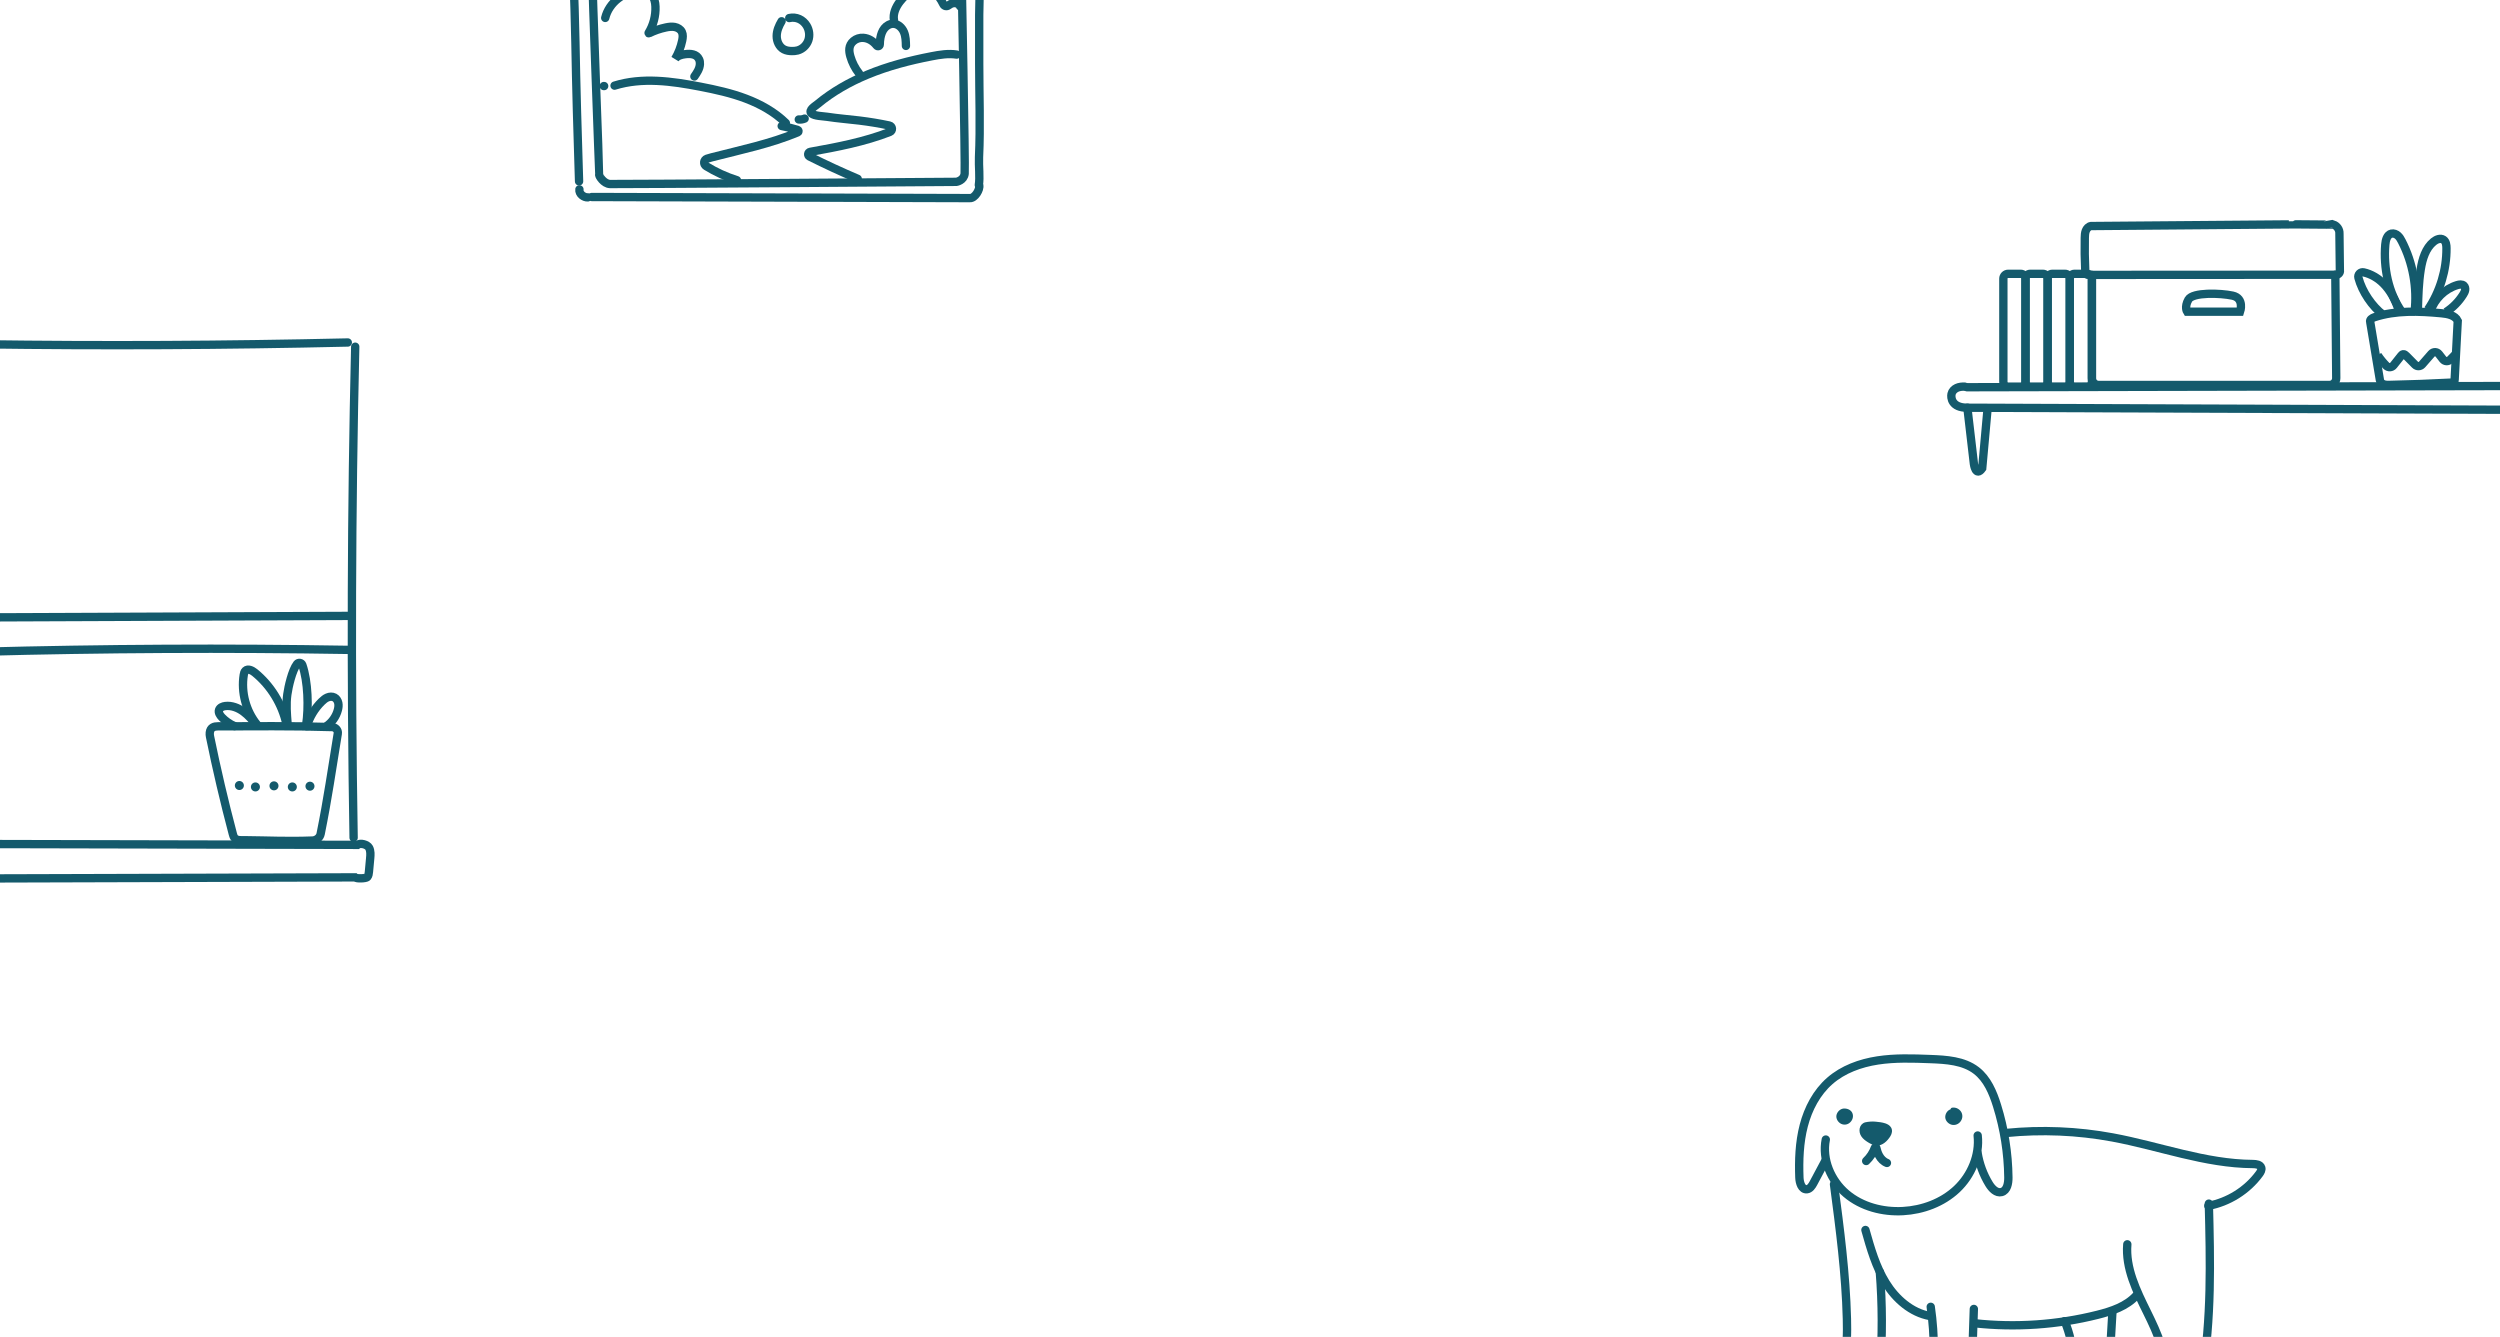 <svg width="1799" height="962" viewBox="0 0 1799 962" fill="none" xmlns="http://www.w3.org/2000/svg">
<g clip-path="url(#clip0_1_3)">
<path d="M697.653 -37.72C707.688 -36.17 704.284 -33.357 704.895 -8.374C705.051 -1.993 704.634 4.354 704.634 10.736V45.867C704.634 68.273 705.54 90.773 704.502 113.132C704.21 119.43 705.28 127.671 704.371 133.127" stroke="#145A6C" stroke-width="6" stroke-miterlimit="10" stroke-linecap="round"/>
<path d="M416.95 136.268C416.507 139.612 420.223 142.21 422.971 142.027" stroke="#145A6C" stroke-width="6" stroke-miterlimit="10" stroke-linecap="round"/>
<path d="M425.85 141.765L697.827 142.551C701.589 142.894 705.374 136.143 704.633 133.388" stroke="#145A6C" stroke-width="6" stroke-miterlimit="10" stroke-linecap="round"/>
<path d="M412.5 -18.873C414.141 15.623 414.15 45.333 415.182 79.853C415.335 84.966 415.487 90.079 415.64 95.192C415.992 106.967 416.344 118.742 416.697 130.516" stroke="#145A6C" stroke-width="6" stroke-miterlimit="10" stroke-linecap="round"/>
<path d="M428.73 -21.84C428.73 -21.84 426.635 -22.188 426.287 -17.826C425.938 -13.464 431.347 125.099 431.173 125.798C430.999 126.496 434.314 132.254 439.026 132.429C443.738 132.603 688.229 130.858 688.229 130.858C688.229 130.858 693.639 129.986 694.163 124.924C694.687 119.863 691.894 -21.666 691.894 -21.666C691.894 -21.666 691.196 -27.25 685.786 -27.6C680.376 -27.949 433.965 -24.458 433.965 -24.458" stroke="#145A6C" stroke-width="6" stroke-miterlimit="10" stroke-linecap="round"/>
<path d="M435.52 12.898C438.199 1.833 449.116 -6.653 460.5 -6.519C463.482 -6.484 466.649 -5.821 468.757 -3.711C470.908 -1.558 471.544 1.675 471.664 4.715C471.926 11.339 470.178 18.026 466.722 23.681C466.61 23.865 466.798 24.073 466.992 23.977C470.832 22.066 474.918 20.646 479.117 19.764C481.229 19.321 483.419 19.013 485.54 19.416C487.662 19.819 489.722 21.039 490.669 22.979C491.599 24.886 491.337 27.143 490.902 29.219C489.926 33.883 488.181 38.383 485.757 42.486C487.258 40.14 490.28 39.343 493.042 38.991C496.824 38.51 501.276 38.738 503.081 42.723C503.559 43.779 503.731 44.955 503.663 46.113C503.46 49.531 501.55 52.325 499.682 55.03" stroke="#145A6C" stroke-width="6" stroke-miterlimit="10" stroke-linecap="round"/>
<path d="M562.43 15.292C560.472 18.551 558.921 22.193 558.915 25.995C558.91 29.797 560.714 33.768 564.08 35.534C565.842 36.458 567.876 36.726 569.865 36.746C571.231 36.761 572.606 36.663 573.926 36.314C577.482 35.371 580.439 32.524 581.655 29.051C582.87 25.579 582.365 21.58 580.45 18.438C579.196 16.38 577.35 14.669 575.155 13.676C572.914 12.662 570.334 12.418 567.942 12.996" stroke="#145A6C" stroke-width="6" stroke-miterlimit="10" stroke-linecap="round"/>
<path d="M618.196 52.831C615.335 49.213 613.192 45.031 611.926 40.595C610.859 36.854 610.42 32.666 614.204 29.486C616.152 27.848 618.704 27.046 621.242 27.227C625.215 27.511 628.494 29.742 630.873 32.775C631.61 33.716 633.094 33.188 633.096 31.993C633.099 30.367 633.253 28.742 633.557 27.145C634.02 24.708 634.86 22.286 636.42 20.357C637.981 18.428 640.346 17.049 642.826 17.098C646.224 17.165 649.114 19.879 650.442 23.008C651.77 26.136 651.852 29.632 651.913 33.029" stroke="#145A6C" stroke-width="6" stroke-miterlimit="10" stroke-linecap="round"/>
<path d="M690.881 4.545C690.043 2.569 687.467 1.816 685.397 2.381C684.347 2.668 683.407 3.207 682.546 3.874C681.302 4.838 679.511 4.465 678.816 3.053C676.995 -0.645 674.785 -4.175 671.307 -6.269C667.393 -8.627 662.363 -8.712 658.084 -7.108C653.805 -5.505 650.229 -2.363 647.472 1.281C644.585 5.097 642.45 9.88 643.31 14.588" stroke="#145A6C" stroke-width="6" stroke-miterlimit="10" stroke-linecap="round"/>
<path d="M574.801 85.972C576.235 86.133 577.71 85.91 579.033 85.333" stroke="#145A6C" stroke-width="6" stroke-miterlimit="10" stroke-linecap="round"/>
<path d="M617.205 128.665C605.493 123.682 593.935 118.335 582.556 112.632C582.544 112.626 582.532 112.619 582.519 112.613C580.997 111.848 581.348 109.574 583.024 109.274C602.454 105.797 621.998 102.081 640.327 94.949C642.573 94.075 642.287 90.816 639.929 90.318C632.799 88.81 625.604 87.615 618.369 86.737C610.643 85.8 602.871 85.229 595.176 84.038C592.54 83.631 585.822 83.515 583.883 81.588C581.526 79.246 586.614 76.327 588.409 74.837C599.072 65.979 611.266 59.078 624.044 53.771C638.929 47.588 654.621 43.529 670.448 40.481C676.377 39.339 682.462 38.334 688.426 39.274" stroke="#145A6C" stroke-width="6" stroke-miterlimit="10" stroke-linecap="round"/>
<path d="M434.489 61.926H434.75" stroke="#145A6C" stroke-width="6" stroke-miterlimit="10" stroke-linecap="round"/>
<path d="M442.226 61.62C462.05 55.446 483.469 58.411 503.854 62.355C514.974 64.507 526.09 66.949 536.685 70.954C547.28 74.959 557.393 80.596 565.501 88.506" stroke="#145A6C" stroke-width="6" stroke-miterlimit="10" stroke-linecap="round"/>
<path d="M562.501 90.685C566.364 91.403 570.188 92.329 573.951 93.46C574.803 93.716 574.878 94.9 574.056 95.241C554.266 103.467 533.095 107.835 512.319 113.177C511.099 113.491 509.86 113.818 508.664 114.235C506.327 115.048 506.027 118.245 508.134 119.543C515.07 123.82 522.536 127.237 530.308 129.686" stroke="#145A6C" stroke-width="6" stroke-miterlimit="10" stroke-linecap="round"/>
<path d="M1313.84 820.016C1311.01 834.305 1317.49 849.562 1328.61 858.974C1339.72 868.386 1354.83 872.3 1369.37 871.5C1383.62 870.715 1397.82 865.446 1408.19 855.635C1418.56 845.824 1424.7 831.302 1423.14 817.11" stroke="#145A6C" stroke-width="6" stroke-miterlimit="10" stroke-linecap="round"/>
<path d="M1313.32 835.664C1310.55 840.87 1307.78 846.074 1305 851.28C1303.92 853.305 1302.48 855.583 1300.2 855.789C1296.5 856.123 1294.98 851.184 1294.84 847.472C1294.38 834.885 1294.81 822.143 1297.99 809.955C1301.17 797.768 1307.27 786.095 1316.75 777.808C1326.27 769.49 1338.65 765.022 1351.14 763.098C1363.64 761.174 1376.35 761.626 1388.98 762.1C1400.57 762.536 1413 763.274 1422.18 770.364C1430.05 776.434 1434.12 786.143 1437.07 795.63C1442.27 812.32 1445.02 829.766 1445.23 847.244C1445.28 851.455 1444.37 856.774 1440.29 857.813C1436.59 858.758 1433.31 855.287 1431.32 852.022C1427.16 845.197 1424.34 837.554 1423.07 829.66" stroke="#145A6C" stroke-width="6" stroke-miterlimit="10" stroke-linecap="round"/>
<path d="M1485.76 950.68C1492.9 968.034 1494.29 987.697 1489.66 1005.88C1489.18 1007.78 1488.63 1009.74 1488.97 1011.66C1489.54 1014.83 1492.47 1017.17 1495.59 1017.95C1502.54 1019.7 1509.79 1014.87 1513.21 1008.58C1516.64 1002.28 1517.13 994.863 1517.55 987.709C1518.4 973.069 1519.26 958.43 1520.12 943.79" stroke="#145A6C" stroke-width="6" stroke-miterlimit="10" stroke-linecap="round"/>
<path d="M1389.35 940.383C1392.41 961.656 1392.34 983.377 1389.17 1004.63C1388.85 1006.75 1388.52 1009.02 1389.47 1010.94C1391.05 1014.15 1395.28 1014.82 1398.86 1014.93C1405.34 1015.12 1412.9 1014.21 1416.33 1008.7C1418.19 1005.7 1418.36 1002 1418.48 998.477C1419.11 979.623 1419.74 960.769 1420.38 941.914" stroke="#145A6C" stroke-width="6" stroke-miterlimit="10" stroke-linecap="round"/>
<path d="M1342.36 885.091C1346.06 898.226 1349.84 911.557 1357.02 923.158C1364.2 934.76 1375.37 944.61 1388.79 947.011" stroke="#145A6C" stroke-width="6" stroke-miterlimit="10" stroke-linecap="round"/>
<path d="M1530.81 895.393C1529.4 912.512 1537.41 928.825 1545.01 944.23C1552.6 959.634 1560.19 976.287 1557.86 993.304C1557.14 998.572 1555.58 1004.4 1558.48 1008.86C1562.26 1014.68 1571.7 1013.93 1576.69 1009.11C1581.68 1004.28 1583.32 997.029 1584.5 990.187C1591.54 949.328 1590.52 907.563 1589.48 866.114" stroke="#145A6C" stroke-width="6" stroke-miterlimit="10" stroke-linecap="round"/>
<path d="M1443.58 815.289C1469.08 812.74 1494.94 813.82 1520.14 818.486C1553.91 824.738 1586.8 837.418 1621.14 837.627C1623.51 837.642 1626.52 838.031 1627.2 840.311C1627.65 841.856 1626.71 843.44 1625.75 844.737C1616.99 856.628 1603.6 865.019 1589.09 867.728" stroke="#145A6C" stroke-width="6" stroke-miterlimit="10" stroke-linecap="round"/>
<path d="M1319.74 852.197C1323.98 884.371 1328.23 916.618 1329.04 949.061C1329.3 959.268 1329.2 969.68 1326.67 979.637C1325.45 984.432 1323.86 987.415 1321.08 990.827C1318.93 993.473 1316.72 995.519 1317.94 999.397C1319.19 1003.36 1323.31 1005.92 1327.43 1006.4C1331.56 1006.88 1335.7 1005.65 1339.55 1004.08C1343.39 1002.53 1347.25 1000.49 1349.61 997.087C1352.11 993.484 1352.57 988.891 1352.9 984.517C1354.61 961.478 1354.55 938.307 1352.72 915.276" stroke="#145A6C" stroke-width="6" stroke-miterlimit="10" stroke-linecap="round"/>
<path d="M1421.07 952.231C1450.55 955.43 1480.59 953.358 1509.35 946.139C1519.66 943.553 1530.31 939.993 1537.43 932.106" stroke="#145A6C" stroke-width="6" stroke-miterlimit="10" stroke-linecap="round"/>
<path d="M1327.55 799.274C1325.22 799.04 1322.97 801.165 1323.01 803.5C1323.04 805.834 1325.31 807.87 1327.64 807.715C1329.97 807.561 1331.93 805.302 1331.81 802.97C1331.7 800.637 1329.88 799.354 1327.55 799.273" fill="#145A6C"/>
<path d="M1327.55 797.695C1324.99 797.483 1322.67 799.29 1321.77 801.598C1320.81 804.047 1321.97 806.689 1324 808.178C1325.96 809.622 1328.7 809.662 1330.68 808.227C1332.71 806.752 1333.84 804.23 1333.22 801.74C1332.57 799.127 1330.07 797.807 1327.55 797.697C1326.72 797.661 1325.93 798.449 1325.97 799.275C1326.01 800.16 1326.66 800.814 1327.55 800.853C1327.67 800.858 1327.79 800.87 1327.91 800.876C1328.01 800.88 1328.19 800.853 1327.85 800.862C1328.02 800.858 1328.24 800.934 1328.41 800.977C1328.57 801.017 1328.73 801.103 1328.89 801.126C1329.1 801.158 1328.56 800.957 1328.87 801.114C1328.96 801.162 1329.06 801.207 1329.15 801.26C1329.24 801.309 1329.55 801.45 1329.59 801.546C1329.56 801.456 1329.37 801.35 1329.52 801.496C1329.59 801.569 1329.67 801.635 1329.74 801.711C1329.75 801.731 1329.88 801.859 1329.87 801.865C1329.87 801.866 1329.68 801.557 1329.84 801.834C1329.89 801.92 1330.14 802.232 1330.12 802.338C1330.13 802.277 1330.02 802.046 1330.08 802.261C1330.11 802.369 1330.15 802.472 1330.18 802.58C1330.19 802.654 1330.21 802.729 1330.22 802.802C1330.31 803.166 1330.22 802.551 1330.22 802.791C1330.23 802.974 1330.25 803.156 1330.24 803.34C1330.23 803.449 1330.29 803.789 1330.24 803.405C1330.26 803.511 1330.2 803.663 1330.17 803.763C1330.13 803.941 1330.06 804.111 1330.01 804.285C1329.93 804.514 1330.18 803.955 1329.99 804.299C1329.95 804.371 1329.92 804.445 1329.88 804.516C1329.78 804.695 1329.67 804.862 1329.55 805.031C1329.74 804.749 1329.59 804.976 1329.53 805.045C1329.43 805.153 1329.33 805.257 1329.23 805.356C1329.17 805.412 1329.11 805.465 1329.05 805.521C1328.77 805.786 1329.24 805.408 1329.03 805.539C1328.88 805.639 1328.73 805.744 1328.57 805.833C1328.48 805.883 1328.39 805.923 1328.3 805.971C1328.09 806.086 1328.66 805.857 1328.29 805.973C1328.07 806.041 1327.86 806.09 1327.64 806.144C1327.41 806.2 1328.03 806.13 1327.64 806.139C1327.55 806.142 1327.47 806.148 1327.39 806.148C1327.31 806.148 1327.1 806.173 1327.03 806.131C1327.05 806.144 1327.4 806.206 1327.09 806.137C1326.89 806.093 1326.69 806.049 1326.5 805.983C1326.42 805.956 1326.35 805.927 1326.27 805.897C1326.63 806.036 1326.29 805.892 1326.21 805.85C1326.02 805.753 1325.86 805.638 1325.69 805.527C1325.97 805.709 1325.74 805.572 1325.67 805.509C1325.59 805.443 1325.52 805.374 1325.44 805.303C1325.37 805.227 1324.98 804.757 1325.21 805.072C1325.09 804.909 1324.98 804.738 1324.88 804.561C1324.83 804.473 1324.79 804.38 1324.74 804.291C1324.63 804.081 1324.85 804.644 1324.74 804.275C1324.7 804.135 1324.54 803.825 1324.59 803.69C1324.58 803.71 1324.61 804.073 1324.6 803.748C1324.59 803.646 1324.58 803.545 1324.58 803.442C1324.58 803.369 1324.56 803.196 1324.6 803.137C1324.56 803.335 1324.56 803.374 1324.58 803.255C1324.59 803.195 1324.6 803.135 1324.61 803.076C1324.63 802.977 1324.66 802.879 1324.69 802.782C1324.71 802.694 1324.89 802.291 1324.72 802.649C1324.81 802.466 1324.9 802.286 1325.01 802.114C1325.02 802.107 1325.24 801.771 1325.1 801.974C1324.98 802.152 1325.26 801.794 1325.29 801.759C1325.43 801.609 1325.58 801.473 1325.74 801.341C1325.44 801.59 1325.75 801.339 1325.81 801.299C1325.91 801.233 1326.02 801.169 1326.12 801.112C1326.19 801.073 1326.27 801.04 1326.34 801.002C1326.01 801.177 1326.32 801.012 1326.41 800.98C1326.53 800.942 1326.64 800.909 1326.76 800.88L1326.88 800.854C1327.06 800.822 1327.04 800.823 1326.82 800.855C1326.81 800.829 1327.51 800.85 1327.55 800.853C1328.37 800.921 1329.16 800.078 1329.12 799.275C1329.08 798.361 1328.43 797.77 1327.55 797.697L1327.55 797.695Z" fill="#145A6C"/>
<path d="M1404.73 799.61C1402.59 799.938 1401.03 802.27 1401.43 804.395C1401.83 806.52 1404 808.112 1406.16 807.972C1408.7 807.808 1410.83 805.267 1410.54 802.738C1410.26 800.209 1407.62 798.201 1405.11 798.603" fill="#145A6C"/>
<path d="M1404.31 798.088C1401.82 798.517 1400.07 800.845 1399.82 803.262C1399.55 805.864 1401.37 808.167 1403.68 809.118C1406 810.069 1408.67 809.371 1410.35 807.554C1412.12 805.644 1412.64 802.965 1411.52 800.593C1410.97 799.438 1409.97 798.443 1408.87 797.819C1407.56 797.082 1406.16 796.87 1404.69 797.081C1403.87 797.199 1403.35 798.283 1403.59 799.022C1403.88 799.92 1404.65 800.251 1405.53 800.125C1405.13 800.182 1405.78 800.129 1405.88 800.131C1406.02 800.135 1406.43 800.212 1406.09 800.138C1406.3 800.184 1406.51 800.226 1406.71 800.291C1406.79 800.317 1406.87 800.351 1406.95 800.375C1406.62 800.277 1406.97 800.386 1407.05 800.422C1407.22 800.509 1407.39 800.605 1407.55 800.711C1407.64 800.77 1407.73 800.831 1407.81 800.894C1407.76 800.858 1407.58 800.694 1407.8 800.889C1407.94 801.019 1408.08 801.148 1408.21 801.291C1408.28 801.37 1408.35 801.451 1408.42 801.533C1408.25 801.326 1408.41 801.519 1408.48 801.628C1408.57 801.771 1408.66 801.918 1408.74 802.07C1408.74 802.081 1408.89 802.456 1408.81 802.231C1408.73 802 1408.86 802.398 1408.86 802.402C1408.91 802.567 1408.95 802.733 1408.98 802.9C1408.91 802.554 1408.97 802.831 1408.98 802.932C1408.99 803.062 1408.99 803.193 1408.99 803.323C1408.98 803.431 1408.97 803.539 1408.96 803.647C1408.97 803.585 1409.03 803.323 1408.96 803.612C1408.92 803.803 1408.87 803.991 1408.81 804.177C1408.78 804.258 1408.67 804.531 1408.81 804.226C1408.77 804.306 1408.73 804.385 1408.69 804.461C1408.6 804.657 1408.47 804.837 1408.36 805.024C1408.15 805.375 1408.5 804.887 1408.33 805.073C1408.26 805.155 1408.19 805.24 1408.12 805.32C1408 805.448 1407.88 805.57 1407.74 805.686C1407.74 805.688 1407.41 805.941 1407.6 805.809C1407.79 805.675 1407.44 805.911 1407.44 805.91C1407.25 806.027 1407.06 806.126 1406.87 806.22C1407.16 806.075 1406.91 806.2 1406.82 806.229C1406.72 806.264 1406.62 806.295 1406.51 806.322C1406.38 806.356 1405.95 806.403 1406.29 806.38C1406.07 806.395 1405.85 806.39 1405.63 806.391C1405.55 806.391 1405.33 806.347 1405.66 806.405C1405.53 806.381 1405.4 806.358 1405.27 806.327C1405.08 806.279 1404.89 806.212 1404.71 806.147C1404.47 806.066 1405.01 806.327 1404.66 806.118C1404.58 806.074 1404.5 806.036 1404.43 805.993C1404.35 805.95 1404.28 805.904 1404.2 805.855C1404.21 805.856 1403.85 805.607 1404.04 805.749C1404.22 805.891 1403.89 805.619 1403.9 805.62C1403.8 805.531 1403.7 805.439 1403.62 805.342C1403.56 805.278 1403.5 805.209 1403.44 805.145C1403.64 805.36 1403.49 805.217 1403.45 805.152C1403.33 804.965 1403.23 804.782 1403.12 804.589C1403.08 804.51 1403.05 804.331 1403.13 804.605C1403.1 804.522 1403.07 804.44 1403.04 804.357C1403.01 804.253 1403 804.14 1402.97 804.038C1402.94 803.918 1402.94 803.952 1402.97 804.143C1402.96 804.079 1402.96 804.016 1402.95 803.953C1402.94 803.722 1402.95 803.491 1402.97 803.261C1402.97 803.323 1402.91 803.588 1402.98 803.307C1403.01 803.184 1403.04 803.062 1403.07 802.94C1403.1 802.859 1403.13 802.781 1403.16 802.7C1403.04 803.044 1403.16 802.695 1403.2 802.614C1403.31 802.405 1403.44 802.215 1403.57 802.021C1403.7 801.823 1403.31 802.269 1403.6 801.995C1403.69 801.908 1403.77 801.811 1403.86 801.724C1403.92 801.666 1403.99 801.614 1404.05 801.557C1403.8 801.794 1404.06 801.552 1404.13 801.507C1404.2 801.462 1404.27 801.419 1404.35 801.379C1404.48 801.305 1404.67 801.233 1404.42 801.326C1404.66 801.238 1404.9 801.174 1405.15 801.13C1405.96 800.99 1406.49 799.945 1406.25 799.189C1405.97 798.311 1405.18 797.936 1404.31 798.087L1404.31 798.088Z" fill="#145A6C"/>
<path d="M1342.9 835.456C1345.73 832.8 1347.9 829.459 1349.21 825.804C1349.38 825.321 1350.06 825.367 1350.17 825.867C1350.6 827.825 1351.2 829.746 1352.15 831.506C1353.41 833.845 1355.36 835.897 1357.84 836.854" stroke="#145A6C" stroke-width="6" stroke-miterlimit="10" stroke-linecap="round"/>
<path d="M1342.5 809.181C1340.85 809.64 1339.72 811.319 1339.61 813.023C1339.49 814.728 1340.25 816.407 1341.36 817.705C1342.47 819.003 1343.91 819.97 1345.37 820.849C1347.19 821.941 1349.22 822.954 1351.33 822.761C1353.96 822.522 1356.05 820.49 1357.75 818.46C1359.06 816.892 1360.36 814.911 1359.8 812.944C1359.18 810.795 1356.69 809.851 1354.49 809.448C1350.16 808.653 1346.79 808.187 1342.5 809.181Z" fill="#145A6C"/>
<path d="M1342.08 807.659C1337.74 809.067 1337.1 814.286 1339.41 817.732C1340.61 819.519 1342.33 820.825 1344.14 821.944C1346.01 823.102 1348.05 824.173 1350.28 824.34C1354.56 824.66 1358.28 820.96 1360.35 817.567C1361.48 815.713 1361.97 813.409 1360.86 811.426C1359.97 809.845 1358.31 808.917 1356.65 808.364C1354.44 807.632 1351.97 807.362 1349.67 807.15C1347.11 806.916 1344.58 807.101 1342.08 807.659C1340.1 808.1 1340.93 811.145 1342.92 810.703C1346.14 809.985 1349.35 810.157 1352.58 810.705C1354.47 811.025 1358.83 811.504 1358.31 814.368C1358.05 815.835 1356.86 817.127 1355.9 818.193C1354.94 819.246 1353.86 820.304 1352.52 820.857C1349.62 822.061 1346.15 819.761 1343.94 818.005C1342.68 817 1341.51 815.671 1341.23 814.029C1341 812.708 1341.55 811.148 1342.92 810.704C1344.84 810.079 1344.02 807.031 1342.08 807.661V807.659Z" fill="#145A6C"/>
<path d="M255.618 249.487C252.862 367.245 252.476 485.058 254.459 602.832" stroke="#145A6C" stroke-width="6" stroke-miterlimit="10" stroke-linecap="round"/>
<path d="M250.276 246.455C162.288 248.502 74.263 248.925 -13.74 247.723" stroke="#145A6C" stroke-width="6" stroke-miterlimit="10" stroke-linecap="round"/>
<path d="M-27.394 632.186C-28.464 632.816 -29.921 632.182 -30.603 631.144C-31.285 630.106 -31.389 628.804 -31.448 627.564C-31.637 623.522 -31.552 619.466 -31.191 615.436C-31.016 613.483 -30.754 611.466 -29.73 609.794C-28.706 608.122 -26.716 606.887 -24.806 607.332L257.251 607.972C259.284 606.311 264.326 607.694 265.574 610.004C266.822 612.314 266.614 615.105 266.373 617.72C266.078 620.923 265.783 624.126 265.488 627.329C265.364 628.675 265.202 630.114 264.326 631.143C263.45 632.172 256.375 632.466 255.616 631.347L-27.395 632.187L-27.394 632.186Z" stroke="#145A6C" stroke-width="6" stroke-miterlimit="10" stroke-linecap="round"/>
<path d="M-15.973 444.299C73.212 443.934 162.397 443.568 251.582 443.203" stroke="#145A6C" stroke-width="6" stroke-miterlimit="10" stroke-linecap="round"/>
<path d="M-14.606 469.034C74.1 466.659 162.858 466.203 251.584 467.665" stroke="#145A6C" stroke-width="6" stroke-miterlimit="10" stroke-linecap="round"/>
<path d="M230.739 600.059C235.977 574.159 238.698 554.391 243.07 527.858C243.47 525.429 241.403 523.276 238.943 523.199C208.004 522.233 183.354 522.651 156.809 522.668C154.265 522.67 151.428 523.261 150.967 527.158C150.851 528.139 150.942 529.133 151.139 530.1C155.924 553.544 161.382 576.85 167.504 599.981C167.763 600.961 168.036 601.966 168.637 602.781C170.343 605.094 173.759 604.602 176.633 604.63C193.903 604.798 206.471 605.535 224.802 604.86C227.628 604.756 230.178 602.831 230.739 600.059Z" stroke="#145A6C" stroke-width="6" stroke-miterlimit="10" stroke-linecap="round"/>
<path d="M168.745 522.504C165.34 521.027 162.235 518.864 159.669 516.182C158.28 514.73 156.971 512.736 157.633 510.839C158.246 509.085 160.279 508.278 162.124 508.06C166.712 507.518 171.332 509.314 175.063 512.039C178.794 514.764 181.775 518.369 184.705 521.941" stroke="#145A6C" stroke-width="6" stroke-miterlimit="10" stroke-linecap="round"/>
<path d="M234.645 522.759C238.795 520.001 241.877 515.677 243.131 510.855C243.552 509.237 243.772 507.53 243.436 505.893C243.1 504.256 242.144 502.689 240.667 501.906C239.128 501.09 237.217 501.22 235.611 501.895C234.005 502.57 232.655 503.732 231.414 504.954C226.474 509.816 222.789 515.944 220.812 522.587" stroke="#145A6C" stroke-width="6" stroke-miterlimit="10" stroke-linecap="round"/>
<path d="M185.065 521.561C176.985 511.66 173.379 498.242 175.407 485.624C175.58 484.549 175.83 483.407 176.616 482.654C178.402 480.942 181.335 482.366 183.257 483.925C194.814 493.298 203.039 506.699 206.164 521.248" stroke="#145A6C" stroke-width="6" stroke-miterlimit="10" stroke-linecap="round"/>
<path d="M220.299 521.697C222.214 509.198 221.7 490.449 217.563 478.502C216.99 476.847 214.774 476.46 213.71 477.851C210.2 482.441 207.552 493.983 206.75 499.749C205.771 506.784 206.372 513.932 206.975 521.009" stroke="#145A6C" stroke-width="6" stroke-miterlimit="10" stroke-linecap="round"/>
<path d="M172.25 568.5C174.045 568.5 175.5 567.045 175.5 565.25C175.5 563.455 174.045 562 172.25 562C170.455 562 169 563.455 169 565.25C169 567.045 170.455 568.5 172.25 568.5Z" fill="#145A6C"/>
<path d="M183.805 569.528C185.6 569.528 187.055 568.073 187.055 566.278C187.055 564.483 185.6 563.028 183.805 563.028C182.01 563.028 180.555 564.483 180.555 566.278C180.555 568.073 182.01 569.528 183.805 569.528Z" fill="#145A6C"/>
<path d="M197.153 568.75C198.948 568.75 200.403 567.295 200.403 565.5C200.403 563.705 198.948 562.25 197.153 562.25C195.358 562.25 193.903 563.705 193.903 565.5C193.903 567.295 195.358 568.75 197.153 568.75Z" fill="#145A6C"/>
<path d="M210.361 569.528C212.156 569.528 213.611 568.073 213.611 566.278C213.611 564.483 212.156 563.028 210.361 563.028C208.566 563.028 207.111 564.483 207.111 566.278C207.111 568.073 208.566 569.528 210.361 569.528Z" fill="#145A6C"/>
<path d="M223.055 569C224.85 569 226.305 567.545 226.305 565.75C226.305 563.955 224.85 562.5 223.055 562.5C221.26 562.5 219.805 563.955 219.805 565.75C219.805 567.545 221.26 569 223.055 569Z" fill="#145A6C"/>
<path d="M1504.64 162.66C1502.92 162.949 1501.59 164.403 1500.95 166.022C1500.32 167.642 1500.26 169.422 1500.22 171.162C1500.06 178.915 1500.17 186.672 1500.53 194.418C1500.57 195.192 1500.62 195.993 1500.97 196.684C1501.32 197.376 1502.06 197.931 1502.83 197.814L1681.2 197.705C1682.74 197.749 1684.09 196.13 1683.77 194.623L1683.45 168.012C1683.61 165.236 1681.73 162.47 1679.09 161.601C1678.91 161.759 1647.24 161.317 1647.06 161.476L1504.64 162.661V162.66Z" stroke="#145A6C" stroke-width="6" stroke-miterlimit="10" stroke-linecap="round"/>
<path d="M1573.85 224.282H1611.99C1611.99 224.282 1615.28 214.63 1606.57 212.747C1597.86 210.864 1577.85 210.157 1574.79 215.572C1571.73 220.987 1573.85 224.282 1573.85 224.282Z" stroke="#145A6C" stroke-width="6" stroke-miterlimit="10" stroke-linecap="round"/>
<path d="M1505.34 197.828V272.17C1505.34 274.847 1507.51 277.017 1510.19 277.017H1676.31C1679 277.017 1681.18 274.82 1681.16 272.127L1680.49 197.703" stroke="#145A6C" stroke-width="6" stroke-miterlimit="10" stroke-linecap="round"/>
<path d="M1415.41 278.647L1836.34 277.705" stroke="#145A6C" stroke-width="6" stroke-miterlimit="10" stroke-linecap="round"/>
<path d="M1839.22 278.507C1843.3 280.01 1845.75 284.944 1844.49 289.105C1843.22 293.265 1838.44 296.003 1834.22 294.985L1835.09 294.969L1415.72 293.4C1404.31 293.4 1403.74 286.165 1404.33 283.457C1404.75 281.532 1406.28 279.976 1408.07 279.151C1409.86 278.326 1411.88 278.15 1413.85 278.231" stroke="#145A6C" stroke-width="6" stroke-miterlimit="10" stroke-linecap="round"/>
<path d="M1415.72 293.4L1420.43 333.892C1420.43 333.892 1421.69 343.623 1426.39 337.031L1430.16 295.198" stroke="#145A6C" stroke-width="6" stroke-miterlimit="10" stroke-linecap="round"/>
<path d="M1454.1 197.034H1445.07C1443.17 197.034 1441.62 198.58 1441.62 200.487V274.761C1441.62 276.668 1443.17 278.214 1445.07 278.214H1454.1C1456 278.214 1457.55 276.668 1457.55 274.761V200.487C1457.55 198.58 1456 197.034 1454.1 197.034Z" stroke="#145A6C" stroke-width="6" stroke-miterlimit="10" stroke-linecap="round"/>
<path d="M1470.03 197.034H1461C1459.09 197.034 1457.55 198.58 1457.55 200.487V274.761C1457.55 276.668 1459.09 278.214 1461 278.214H1470.03C1471.93 278.214 1473.48 276.668 1473.48 274.761V200.487C1473.48 198.58 1471.93 197.034 1470.03 197.034Z" stroke="#145A6C" stroke-width="6" stroke-miterlimit="10" stroke-linecap="round"/>
<path d="M1485.96 197.034H1476.93C1475.03 197.034 1473.48 198.58 1473.48 200.487V274.761C1473.48 276.668 1475.03 278.214 1476.93 278.214H1485.96C1487.86 278.214 1489.41 276.668 1489.41 274.761V200.487C1489.41 198.58 1487.86 197.034 1485.96 197.034Z" stroke="#145A6C" stroke-width="6" stroke-miterlimit="10" stroke-linecap="round"/>
<path d="M1501.89 197.034H1492.86C1490.95 197.034 1489.41 198.58 1489.41 200.487V274.761C1489.41 276.668 1490.95 278.214 1492.86 278.214H1501.89C1503.79 278.214 1505.34 276.668 1505.34 274.761V200.487C1505.34 198.58 1503.79 197.034 1501.89 197.034Z" stroke="#145A6C" stroke-width="6" stroke-miterlimit="10" stroke-linecap="round"/>
<g clip-path="url(#clip1_1_3)">
<path d="M1766.36 273.271C1766.59 274.651 1764.7 275.281 1763.3 275.355C1748.74 276.123 1734.17 276.663 1719.6 276.973C1718.16 277.004 1716.69 277.026 1715.34 276.542C1713.99 276.057 1712.77 274.948 1712.58 273.528L1705.6 231.652C1705.08 230.06 1707 228.815 1708.6 228.288C1724.01 223.198 1740.69 223.908 1756.85 225.412C1761.36 225.833 1766.64 226.825 1768.59 230.912L1766.36 273.271Z" stroke="#145A6C" stroke-width="6" stroke-miterlimit="10"/>
<path d="M1711.01 255.669C1712.83 258.366 1714.89 260.891 1717.18 263.203C1718.63 264.681 1721.07 264.541 1722.36 262.913L1727.76 256.096C1728.18 255.567 1728.66 255 1729.33 254.897C1730.17 254.767 1730.92 255.423 1731.52 256.03C1733.63 258.169 1735.74 260.307 1737.86 262.446C1739.28 263.878 1741.61 263.805 1742.94 262.289L1749.64 254.607C1751.07 252.968 1753.65 253.04 1754.99 254.756L1757.93 258.538C1759.22 260.191 1761.68 260.329 1763.14 258.831L1767.35 254.533" stroke="#145A6C" stroke-width="6" stroke-miterlimit="10"/>
<path d="M1714.89 226.539C1707 220.499 1699.81 209.974 1697.13 199.892C1696.52 197.596 1698.58 195.477 1700.91 195.992C1706.27 197.18 1711.24 200.166 1715.13 204.082C1720.14 209.115 1723.49 215.583 1725.79 222.293" stroke="#145A6C" stroke-width="6" stroke-miterlimit="10"/>
<path d="M1760.08 224.585C1765.1 221.341 1769.39 216.976 1772.54 211.905C1773.15 210.924 1773.73 209.891 1773.92 208.754C1774.11 207.617 1773.86 206.345 1773.01 205.56C1771.76 204.393 1769.76 204.677 1768.12 205.179C1759.23 207.905 1751.86 215.134 1748.97 223.956" stroke="#145A6C" stroke-width="6" stroke-miterlimit="10"/>
<path d="M1728.34 224.387C1718.61 210.474 1715.05 192.839 1716.46 175.931C1716.72 172.732 1717.75 168.847 1720.88 168.118C1722.53 167.735 1724.29 168.448 1725.54 169.584C1726.79 170.72 1727.63 172.233 1728.4 173.737C1736.35 189.232 1739.56 207.101 1737.52 224.386" stroke="#145A6C" stroke-width="6" stroke-miterlimit="10"/>
<path d="M1747.14 222.79C1755.88 209.824 1760.59 194.199 1760.48 178.575C1760.47 176.356 1760.19 173.806 1758.36 172.546C1756.22 171.073 1753.24 172.252 1751.23 173.891C1745.43 178.616 1743.16 186.381 1741.97 193.76C1740.44 203.222 1740.18 212.835 1739.92 222.416" stroke="#145A6C" stroke-width="6" stroke-miterlimit="10"/>
</g>
</g>
<defs>
<clipPath id="clip0_1_3">
<rect width="1799" height="962" rx="40" fill="white"/>
</clipPath>
<clipPath id="clip1_1_3">
<rect width="83" height="115" fill="white" transform="translate(1694 165)"/>
</clipPath>
</defs>
</svg>
